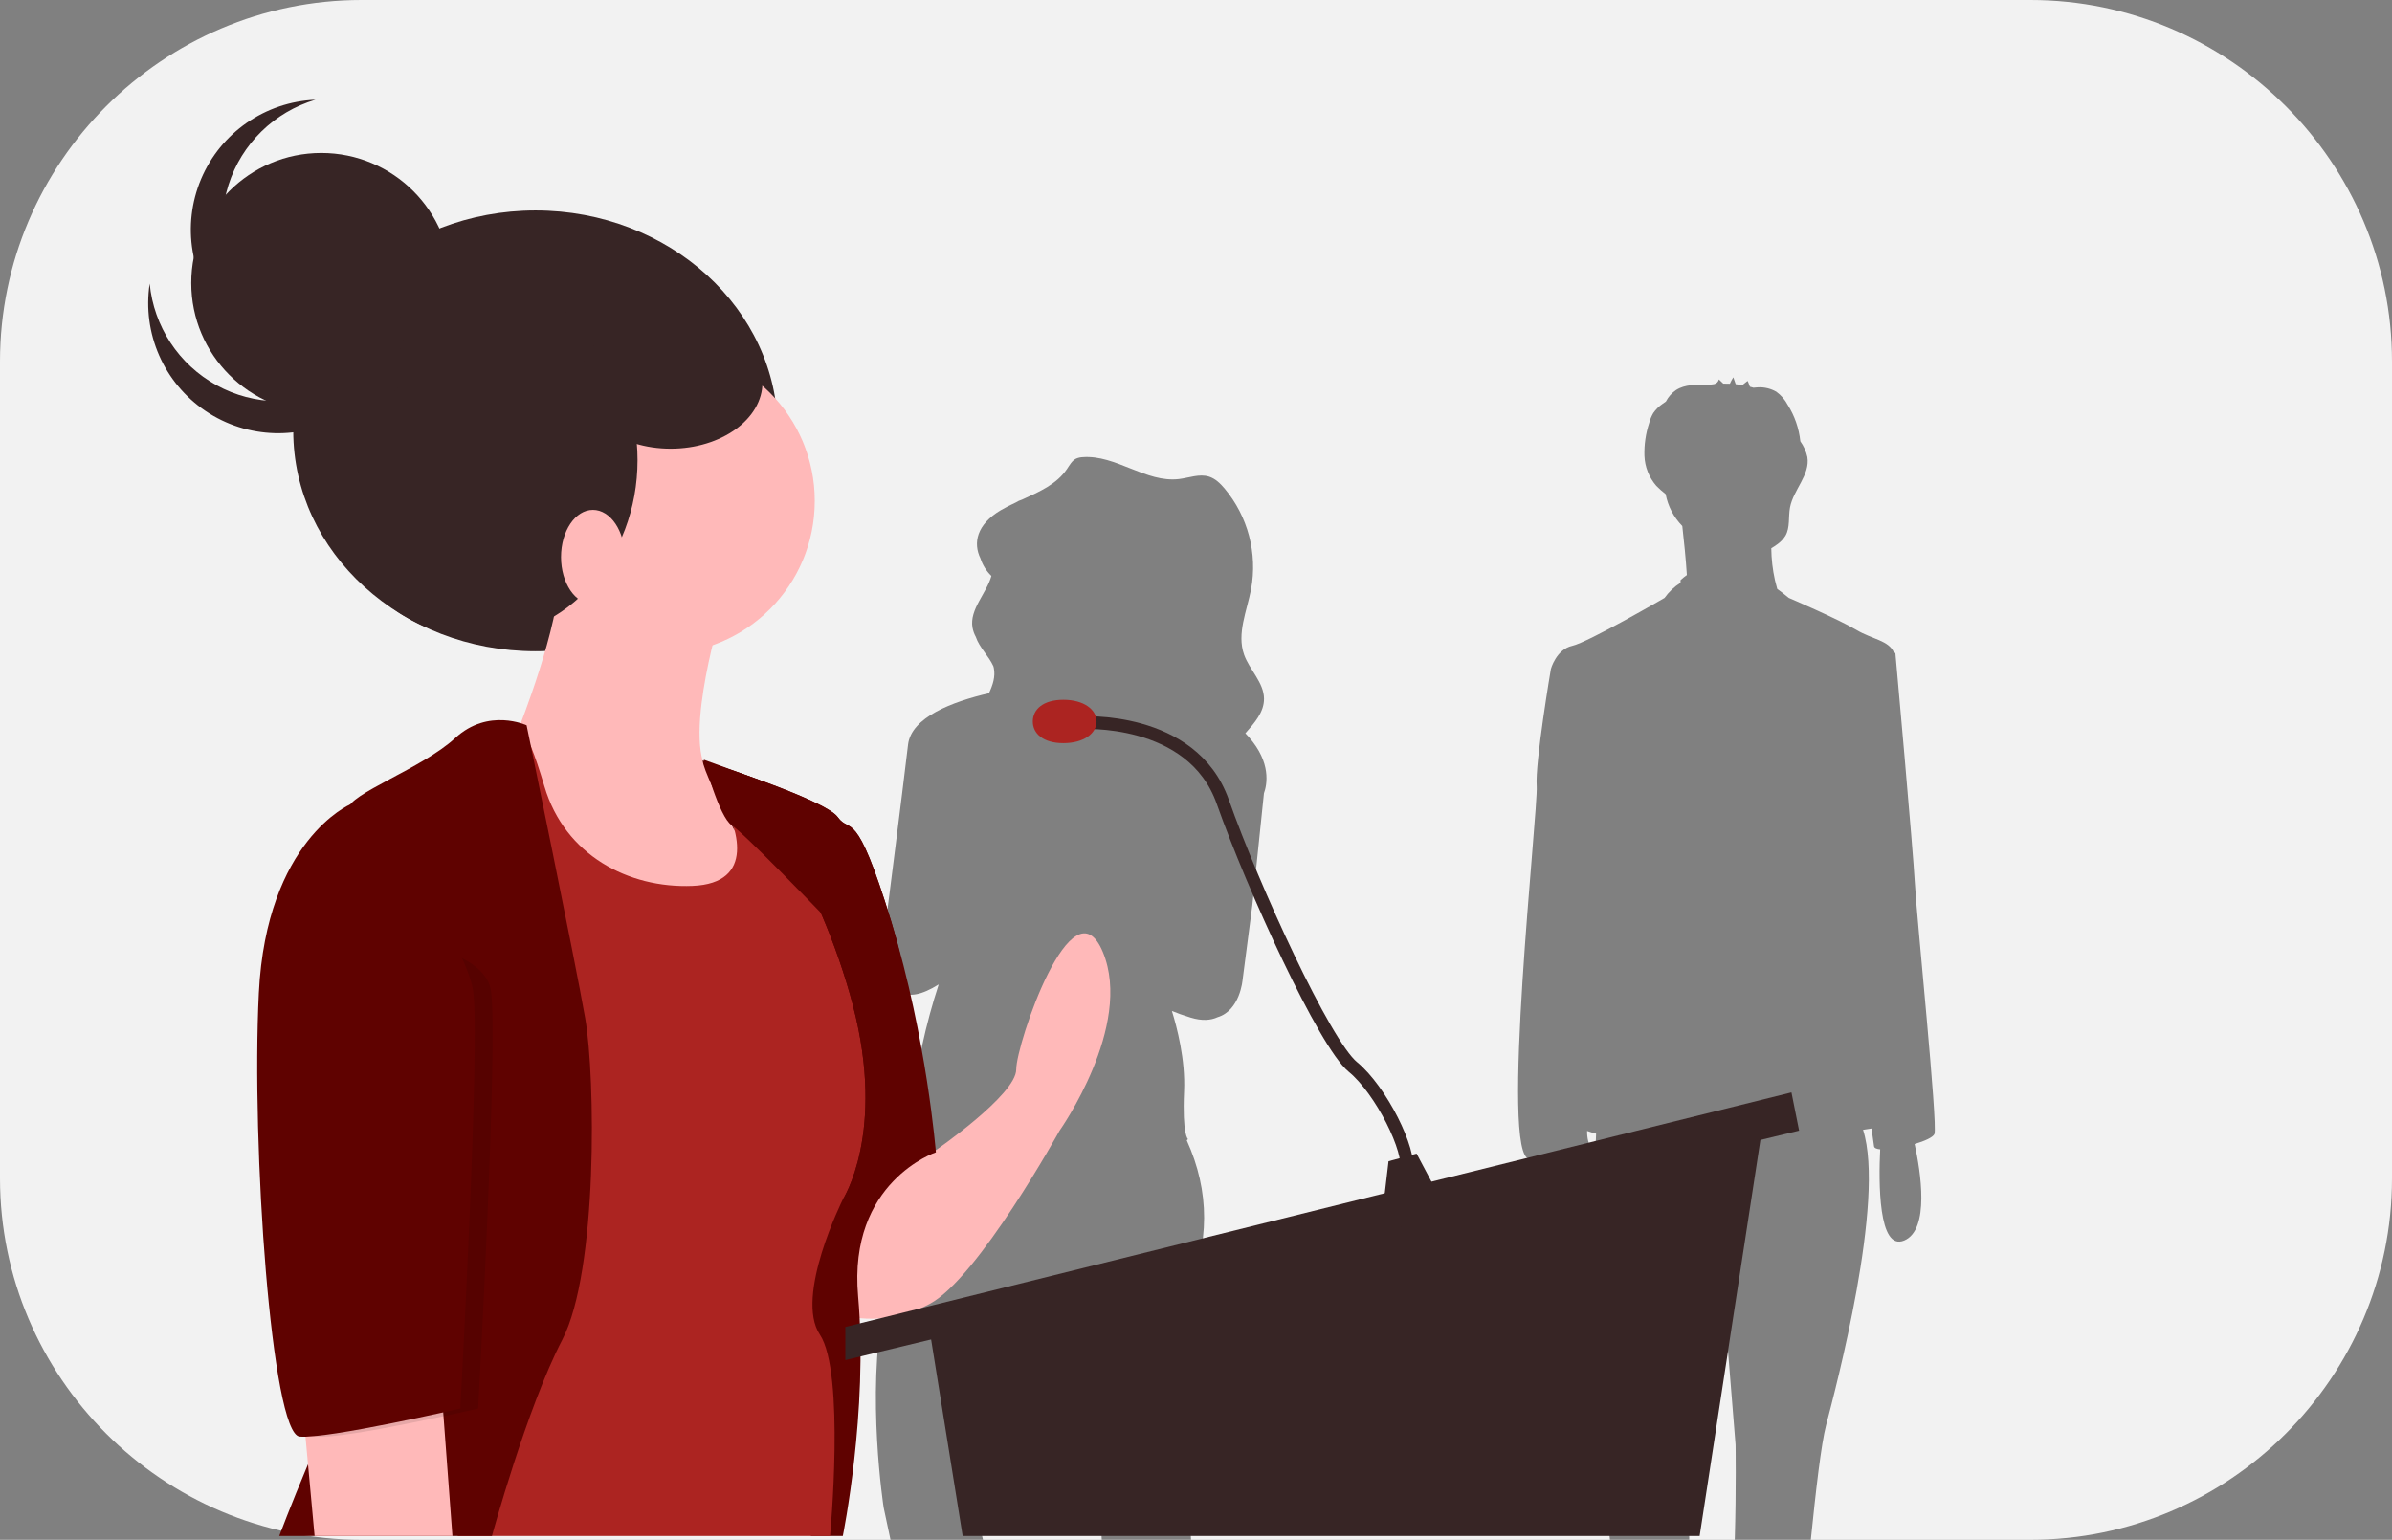 <?xml version="1.0" encoding="UTF-8"?>
<svg width="938px" height="604px" viewBox="0 0 938 604" version="1.1" xmlns="http://www.w3.org/2000/svg" xmlns:xlink="http://www.w3.org/1999/xlink">
    <rect x="0" y="0" width="938" height="604" fill="#808080" stroke="none"/>
    <!-- Generator: Sketch 62 (91390) - https://sketch.com -->
    <title>undraw_candidate_red</title>
    <desc>Created with Sketch.</desc>
    <g id="Page-1" stroke="none" stroke-width="1" fill="none" fill-rule="evenodd">
        <g id="undraw_candidate_red">
            <path d="M680.584,566.656 L675.711,506.08 L661.785,570.137 C661.785,570.137 661.969,586.298 662.43,604 L680.271,604 C680.872,583.764 680.584,566.656 680.584,566.656 Z" id="Path" fill="#F2F2F2" fill-rule="nonzero"></path>
            <path d="M429.99,588.199 C428.618,582.534 427.65,576.779 427.092,570.978 L425.143,550.023 C424.323,544.284 423.481,539.228 422.634,534.765 C416.426,502.942 410.018,501.791 410.018,501.791 C409.743,502.002 409.475,502.236 409.199,502.476 C408.446,503.162 407.745,503.902 407.101,504.69 C396.895,517.663 389.971,551.309 386.333,573.629 C384.324,585.958 383.323,594.83 383.323,594.83 C383.323,594.83 384.233,598.609 385.473,604 L432.048,604 C431.872,598.679 431.182,593.387 429.99,588.199 L429.99,588.199 Z" id="Path" fill="#F2F2F2" fill-rule="nonzero"></path>
            <path d="M796.22,0 L141.78,0 C63.801,0 0,63.801 0,141.78 L0,462.22 C0,540.199 63.801,604 141.78,604 L349.202,604 L346.525,591.399 C346.525,591.399 339.64,546.971 346.525,512.333 C348.748,501.466 350.274,490.467 351.092,479.405 C351.953,466.916 353.995,454.536 357.189,442.432 C357.371,441.733 357.575,441.041 357.765,440.344 C356.086,439.888 355.315,439.523 355.705,439.292 C356.781,438.657 357.372,436.711 357.667,434.242 C359.501,417.897 362.998,401.782 368.104,386.147 C361.147,390.515 356.529,390.978 353.505,389.286 C342.879,386.384 347.29,362.486 347.29,362.486 C347.29,362.486 353.894,310.796 356.087,292.08 C357.348,281.322 373.507,275.226 387.811,271.916 C389.318,268.683 390.403,265.426 389.714,262.009 C389.668,261.778 389.601,261.556 389.54,261.331 C387.721,257.292 384.024,253.968 382.637,249.785 C382.022,248.659 381.589,247.443 381.354,246.182 C380.125,239.01 386.831,232.814 388.765,225.916 C386.792,224.011 385.32,221.65 384.477,219.04 C381.53,212.997 382.967,205.743 392.429,200.142 C394.318,199.024 396.319,198.037 398.353,197.091 C399.097,196.609 399.907,196.238 400.758,195.988 C407.528,192.925 414.333,189.962 418.385,184 C419.428,182.464 420.343,180.683 422.031,179.876 C422.827,179.536 423.678,179.345 424.543,179.314 C437.588,178.312 449.4,189.499 462.383,187.896 C466.317,187.41 470.332,185.757 474.107,186.947 C476.588,187.729 478.523,189.634 480.191,191.605 C489.378,202.571 493.195,217.065 490.601,231.134 C488.955,239.687 484.952,248.502 487.836,256.731 C489.956,262.778 495.631,267.685 495.671,274.081 C495.704,279.344 491.968,283.544 488.359,287.639 C488.828,288.119 489.285,288.612 489.731,289.118 C498.552,299.168 496.885,307.746 495.641,311.18 L495.641,311.182 L491.105,354.956 L487.28,384.323 C487.28,384.323 486.334,396.375 477.426,399.018 C474.83,400.219 471.431,400.535 466.962,399.175 C464.062,398.293 461.619,397.411 459.545,396.553 C461.505,402.813 464.879,415.593 464.331,427.997 C463.566,445.316 465.861,446.822 465.861,446.822 C465.717,447 465.554,447.161 465.374,447.303 C474.461,467.379 474.544,487.977 465.096,508.568 C454.386,531.911 465.861,586.127 465.861,586.127 C465.861,586.127 466.678,594.585 467.045,604 L631.333,604 C628.72,579.077 625.581,554.127 624.186,551.338 C621.887,546.74 624.806,470.993 625.896,444.682 C625.412,444.559 624.939,444.435 624.493,444.307 C623.716,444.084 623.018,443.852 622.373,443.614 C622.34,444.953 622.482,446.291 622.794,447.593 C623.761,449.85 621.442,451.508 617.501,452.64 C619.793,463.826 622.624,484.64 613.046,488.673 C603.193,492.822 602.996,467.622 603.537,454.486 C602.294,454.532 601.048,454.556 599.817,454.556 C587.98,454.556 603.298,317.391 602.602,308.339 C601.906,299.288 608.172,262.385 608.172,262.385 C608.172,262.385 610.261,254.726 616.527,253.334 C622.794,251.941 652.733,234.534 652.733,234.534 C654.417,232.169 656.546,230.154 659,228.602 L659,227.572 C659.781,226.844 660.611,226.172 661.485,225.56 C661.12,219.477 660.297,211.628 659.697,206.325 C656.331,202.896 654.058,198.546 653.164,193.825 C651.881,192.824 650.663,191.742 649.518,190.586 C646.643,187.29 644.993,183.102 644.848,178.73 C644.72,174.388 645.349,170.057 646.705,165.931 C647.06,164.559 647.602,163.244 648.318,162.022 C649.303,160.605 650.538,159.38 651.963,158.408 C652.386,158.095 652.823,157.801 653.258,157.505 C654.181,155.712 655.535,154.175 657.197,153.034 C660.751,150.7 665.324,150.891 669.574,150.997 C669.637,150.998 669.702,150.998 669.766,150.998 C670.555,150.872 671.346,150.767 672.14,150.684 C673.088,150.496 673.836,149.764 674.043,148.819 C674.619,149.372 675.194,149.924 675.769,150.477 C676.632,150.464 677.495,150.479 678.357,150.521 C678.739,149.647 679.187,148.805 679.699,148 C680.014,148.899 680.329,149.799 680.645,150.698 C681.511,150.79 682.374,150.907 683.232,151.056 C683.909,150.518 684.586,149.98 685.262,149.442 C685.413,149.323 685.951,151.085 686.223,151.69 C686.689,151.81 687.154,151.937 687.614,152.079 C688.333,152.047 689.132,151.912 689.576,151.919 C692.026,151.836 694.45,152.44 696.573,153.664 C698.428,155.013 699.95,156.769 701.021,158.797 C703.756,163.125 705.455,168.026 705.985,173.118 C707.314,174.96 708.252,177.055 708.739,179.273 C709.889,186.262 703.246,192.103 701.93,199.063 C701.228,202.776 702.029,206.889 700.138,210.16 C699.31,211.478 698.225,212.615 696.948,213.504 C696.194,214.068 695.406,214.586 694.591,215.057 C694.635,219.267 695.118,223.461 696.032,227.572 L696.928,231.007 C698.321,232.011 699.823,233.172 701.472,234.534 C701.472,234.534 720.968,242.89 727.931,247.067 C734.052,250.74 740.707,251.188 742.7,255.972 L743.249,256.119 C743.249,256.119 750.211,333.405 750.908,346.634 C751.604,359.863 759.959,441.327 758.567,444.808 C758.051,446.097 754.768,447.575 750.803,448.751 C753.117,459.326 756.852,482.323 746.73,486.585 C736.469,490.905 736.68,463.392 737.292,450.828 C735.923,450.705 735.026,450.347 734.894,449.682 C734.78,449.117 734.417,446.56 733.893,442.662 C733.025,442.797 732.126,442.936 731.168,443.082 C730.976,443.111 730.774,443.141 730.578,443.17 C739.406,470.938 719.855,544.582 716.094,558.997 C714.129,566.529 712.01,585.154 710.099,604 L796.22,604 C874.199,604 938,540.199 938,462.22 L938,141.78 C938,63.801 874.199,0 796.22,0 Z" id="Path" fill="#F2F2F2" fill-rule="nonzero"></path>
            <ellipse id="Oval" fill="#372525" fill-rule="nonzero" cx="210" cy="169" rx="95" ry="86.45"></ellipse>
            <path d="M366.5,451.5 L366.5,451.5 C366.5,451.5 398.5,429.5 398.5,419.5 C398.5,409.5 420.5,344.5 432.5,373.5 C444.5,402.5 415.5,443.5 415.5,443.5 C415.5,443.5 383.5,501.5 364.5,511.5 C345.5,521.5 329.5,515.5 329.5,515.5 L329.5,488.5 L347.782,461.443 C351.983,455.226 358.996,451.5 366.5,451.5 L366.5,451.5 Z" id="Path" fill="#FFB9B9" fill-rule="nonzero"></path>
            <path d="M275.544,298.336 C275.544,298.336 323.5,313.5 328.5,320.5 C333.5,327.5 335.5,315.5 349.5,361.5 C363.5,407.5 367,452 367,452 C367,452 332.5,463.5 336.5,508.5 C340.5,553.5 330.5,602.5 330.5,602.5 L318.016,602.5 L290.5,517.5 L323.5,388.5 C323.5,388.5 276.587,309.173 275.544,298.336 Z" id="Path" fill="#5F0200" fill-rule="nonzero"></path>
            <circle id="Oval" fill="#FFB9B9" fill-rule="nonzero" cx="259.5" cy="196.5" r="60"></circle>
            <path d="M282.5,241.5 C282.5,241.5 265.5,297.5 280.5,305.5 C295.5,313.5 312.5,349.5 312.5,349.5 L286.5,378.5 L226.5,378.5 L199.5,348.5 L188.5,297.5 L203.5,285.5 C203.5,285.5 219.5,245.5 219.5,224.5 C219.5,203.5 282.5,241.5 282.5,241.5 Z" id="Path" fill="#FFB9B9" fill-rule="nonzero"></path>
            <path d="M287.5,303.5 C287.5,303.5 275.5,300.5 282.5,312.5 C289.5,324.5 296.5,346.5 271.5,347.5 C246.5,348.5 221.5,335.5 213.5,308.5 C205.5,281.5 202.5,283.5 199.5,284.5 C196.5,285.5 164.5,318.5 164.5,318.5 L175.5,380.5 L179.5,602.5 L325.5,602.5 C325.5,602.5 331.5,538.5 321.5,523.5 C311.5,508.5 330.5,470.5 330.5,470.5 C330.5,470.5 347.5,444.5 334.5,394.5 C321.5,344.5 292.5,303.5 287.5,303.5 Z" id="Path" fill="#AC2421" fill-rule="nonzero"></path>
            <path d="M206.5,284.5 C206.5,284.5 191.5,277.5 178.5,289.5 C165.5,301.5 136.5,311.5 136.5,317.5 C136.5,323.5 161.5,494.5 144.5,524.5 C127.5,554.5 109.5,602.5 109.5,602.5 L192.913,602.5 C192.913,602.5 206.5,552.5 220.5,525.5 C234.5,498.5 233.5,422.5 229.5,399.5 C225.5,376.5 206.5,284.5 206.5,284.5 Z" id="Path" fill="#5F0200" fill-rule="nonzero"></path>
            <polygon id="Path" fill="#FFB9B9" fill-rule="nonzero" points="118.5 549.5 123.37 602.5 177.417 602.5 172.5 536.5"></polygon>
            <polygon id="Path" fill="#372525" fill-rule="nonzero" points="364.5 521.5 377.5 602.5 666.5 602.5 691.5 439.5"></polygon>
            <polygon id="Path" fill="#372525" fill-rule="nonzero" points="702.5 428.5 705.5 443.5 331.5 533.5 331.5 520.5"></polygon>
            <polygon id="Path" fill="#372525" fill-rule="nonzero" points="544.5 455.5 542.5 472.5 564.5 469.5 555.5 452.5"></polygon>
            <path d="M423.5,283.5 C423.5,283.5 467.5,280.5 479.5,314.5 C491.5,348.5 519.5,409.5 530.5,418.5 C541.5,427.5 553.5,451.5 551.5,459.5" id="Path" stroke="#372525" stroke-width="5"></path>
            <path d="M430,283 C430,287.694 425.008,291.5 417,291.5 C408.992,291.5 405,287.694 405,283 C405,278.306 408.992,274.5 417,274.5 C425.008,274.5 430,278.306 430,283 Z" id="Path" fill="#AC2421" fill-rule="nonzero"></path>
            <path d="M356,439 C356,439 363.5,407.5 349.5,361.5 C335.5,315.5 333.5,327.5 328.5,320.5 C323.5,313.5 275.544,298.336 275.544,298.336 C275.887,301.897 281.182,312.853 288.139,325.96 C286.886,321.235 284.989,316.706 282.5,312.5 C275.5,300.5 287.5,303.5 287.5,303.5 C292.5,303.5 321.5,344.5 334.5,394.5 C347.5,444.5 330.5,470.5 330.5,470.5 L356,439 Z" id="Path" fill="#5F0200" fill-rule="nonzero"></path>
            <path d="M276,298 C276,298 281.92,320.458 286.96,323.729 C292,327 321.89,358.054 321.89,358.054 L318,333 L302,309 L297.744,305.912 L276,298 Z" id="Path" fill="#5F0200" fill-rule="nonzero"></path>
            <path d="M143,367 L144.394,315.5 C144.394,315.5 111.5,329.5 108.5,389.5 C105.5,449.5 113.5,562.5 124.5,563.5 C135.5,564.5 187.5,552.5 187.5,552.5 C187.5,552.5 195.5,407.5 192.5,388.5 C189.5,369.5 143,367 143,367 Z" id="Path" fill="#000000" fill-rule="nonzero" opacity="0.1"></path>
            <path d="M145.5,315.5 L137.394,315.5 C137.394,315.5 104.5,329.5 101.5,389.5 C98.5,449.5 106.5,562.5 117.5,563.5 C128.5,564.5 180.5,552.5 180.5,552.5 C180.5,552.5 188.5,407.5 185.5,388.5 C182.5,369.5 145.5,315.5 145.5,315.5 Z" id="Path" fill="#5F0200" fill-rule="nonzero"></path>
            <ellipse id="Oval" fill="#372525" fill-rule="nonzero" cx="188" cy="180.5" rx="62" ry="69.5"></ellipse>
            <ellipse id="Oval" fill="#FFB9B9" fill-rule="nonzero" cx="232.5" cy="218.5" rx="12.5" ry="18.5"></ellipse>
            <circle id="Oval" fill="#372525" fill-rule="nonzero" cx="126" cy="111" r="51"></circle>
            <path d="M132.592,151.857 C117.549,159.511 99.694,159.226 84.902,151.097 C70.111,142.967 60.301,128.046 58.699,111.244 C55.727,130.742 64.265,150.207 80.625,161.225 C96.984,172.244 118.231,172.84 135.182,162.756 C152.134,152.672 161.75,133.717 159.875,114.082 C157.413,130.341 147.252,144.409 132.592,151.857 L132.592,151.857 Z" id="Path" fill="#372525" fill-rule="nonzero"></path>
            <path d="M98.021,119.43 C87.623,106.135 84.477,88.556 89.617,72.48 C94.758,56.404 107.52,43.913 123.703,39.118 C103.996,39.942 86.531,52.056 78.856,70.225 C71.181,88.394 74.672,109.361 87.821,124.063 C100.97,138.765 121.418,144.566 140.328,138.959 C123.899,139.662 108.143,132.388 98.021,119.43 Z" id="Path" fill="#372525" fill-rule="nonzero"></path>
            <ellipse id="Oval" fill="#372525" fill-rule="nonzero" cx="263" cy="150" rx="36" ry="26"></ellipse>
        </g>
    </g>
</svg>